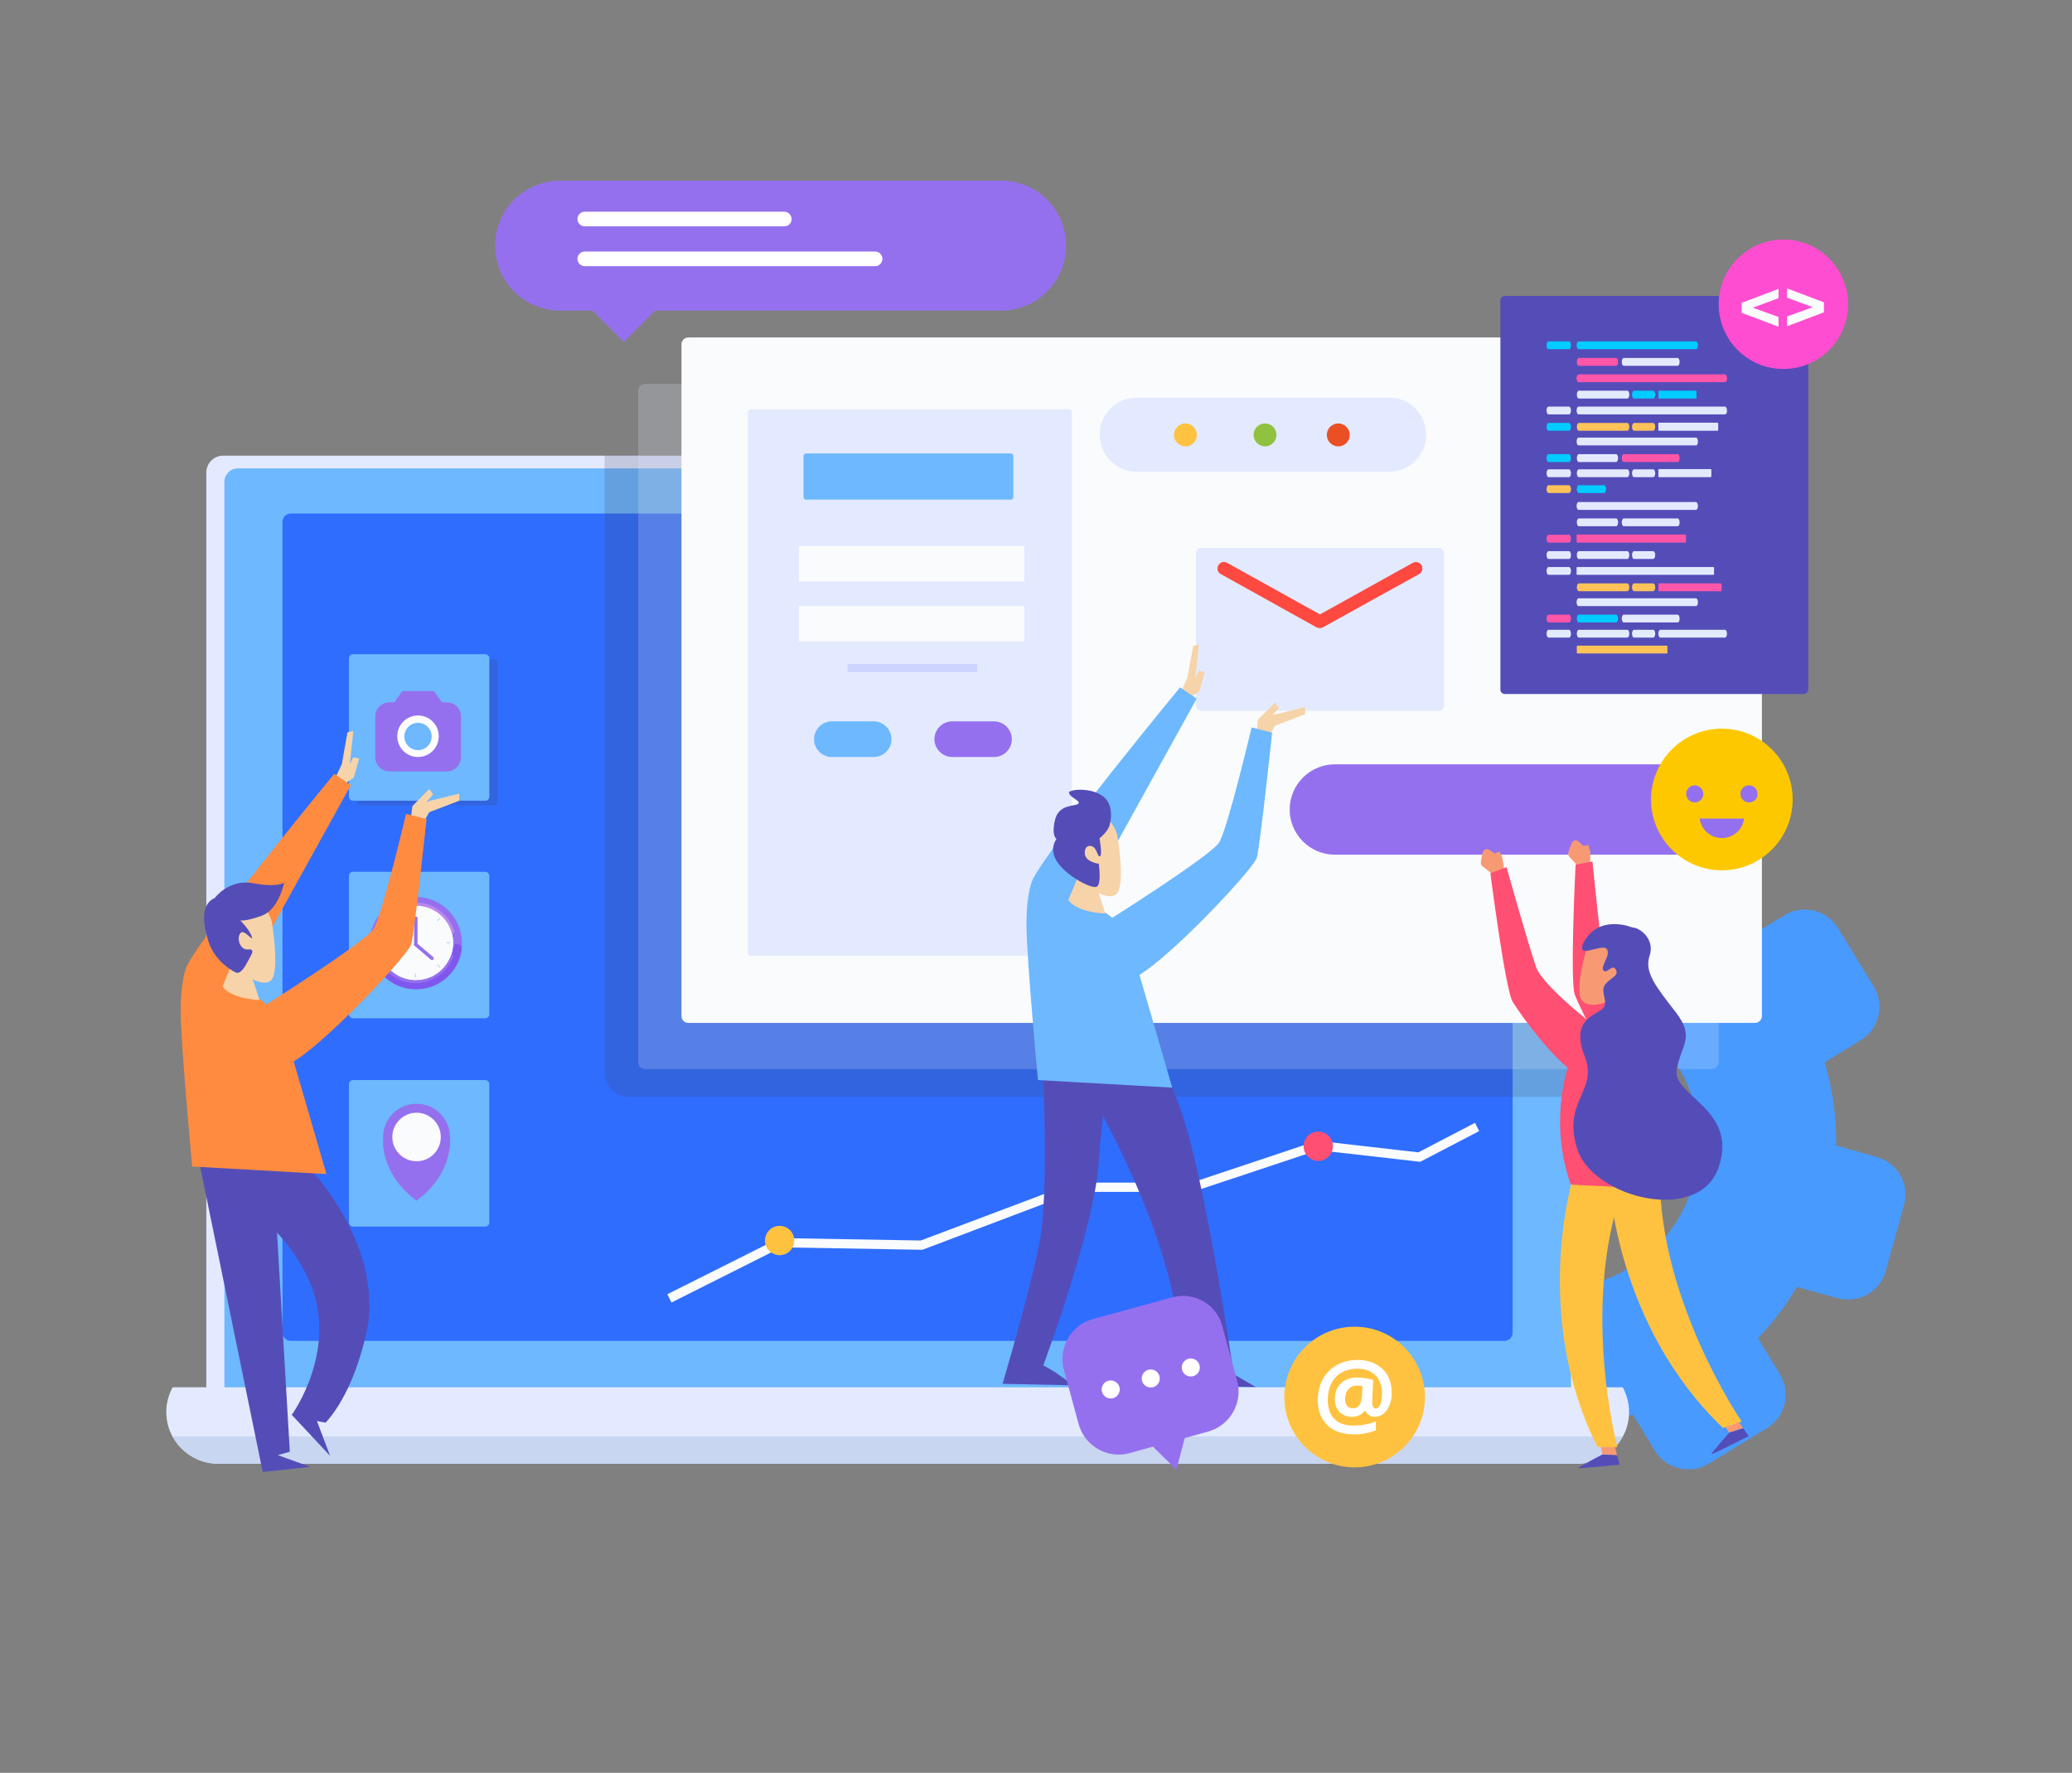 <svg xmlns="http://www.w3.org/2000/svg" viewBox="0 0 848.6 726" style="enable-background:new 0 0 848.6 726" xml:space="preserve"><rect x="0" y="0" width="848.6" height="726" fill="#808080" stroke="none"/><style>.st2{fill:#5d4298}.st4{fill:#9b6d5c}.st6{fill:#96685a}.st16,.st9{fill:#fff}.st16{opacity:.2}.st17{fill:#373737}.st18{fill:#c7c9c9}.st21{fill:#6db5b5}.st23{fill:#ec008c}.st24{fill:#5d4495}.st25{fill:#f9ac7f}.st26{fill:#fbc39d}.st27{fill:#fccfb2}.st29{fill:#e0e1e2}.st30{fill:#9e9ccc}.st31{fill:#32f98c}.st32{fill:#8486c1}.st34{fill:#9b4b10}.st41{fill:#e3eaff}.st42{fill:#6db8ff}.st45{opacity:.2;fill:#424261}.st47{fill:#f9fbfc}.st48{fill:#9570ee}.st51{fill:#ced6ff}.st52{fill:#f7d3a9}.st53{fill:#544db8}.st54{fill:#ff8b40}.st56{fill:#ffc240}.st60{fill:#0cf}.st61{fill:#ff56a9}.st62{fill:#ffc359}.st64{fill:#f79a74}.st65{fill:#ff4f72}</style><g id="OBJECTS"><path class="st2" d="m-2636.8 698.9 77.7-31.1c-6.9-84.7-90.5-184.5-224.1-184.5s-217.8 99.8-224.6 184.5l77 31.1v394.6h294V698.9z"/><path d="M-2930.8 1016.9v20.6c45 11.9 87-28.6 87-28.6l207 3v-31.5l-294 7.9v28.6z" style="opacity:7.000000e-002;fill:#2b2b2b"/><path class="st4" d="M-2729.1 489.2c-7.5-1.8-11.9-2.4-21.2-3.7l-4.9-50.8-53.9-2-2.1 52.1c-11.1 1.1-17 2.1-25.9 4.2-.2 2.7 0 5 .1 7.8 1.3 33.1 26.5 58.8 56.2 57.3 29.7-1.5 52.8-29.5 51.5-62.7.1-.4.2-1.7.2-2.2z"/><path d="m-2754.2 444.1 2.3 23.8c-9.5 1.5-20.6 2.9-31.5 2.7-9.5 0-18.7-1.1-27-2.3l1-25.5 55.2 1.3z" style="opacity:.1;fill:#1e1e1e"/><path class="st6" d="M-2589.9 297.3c-.1 23.3-19 42-42.2 41.9-23.2-.1-41.9-19-41.8-42.3.1-23.3 19-42 42.2-41.9 23.1.1 41.9 19 41.8 42.3zM-2900.6 303.8c-.1 23.3-19 42-42.2 41.9-23.2-.1-41.9-19-41.8-42.3.1-23.3 19-42 42.2-41.9 23.2.2 41.9 19.1 41.8 42.3z"/><path class="st4" d="M-2626.3 294.9c.1 90.7-71.7 164.2-159.3 164.3-87.6.1-159.4-73.4-159.5-164.1l1.9-44.7c-.1-90.7 69.8-164.2 157.3-164.3 87.6-.1 157.5 73.4 157.6 164.1l2 44.7z"/><path d="M-2785.6 459.2c-87.6.1-159.4-73.4-159.5-164.1v-7.5c0-1.1.1-2.2 0-3.2l17.4 1.1s3.8 82.3 61.3 81c20.3-.5 46.9-27.3 82.1-27.8 36.8-.5 60.3 26.3 81.6 26.3 57.4-.1 58.8-83.4 58.8-83.4l17.3-1.3c0 1.3.1 2.7.3 4.2V295c0 90.6-71.7 164.2-159.3 164.2z" style="fill:#77564d"/><path d="M-2944.1 220.3c3.2-50.1 43.9-136.6 155.5-141.7 111.1 3.8 157.1 87.5 160.8 137.6 1.2 16.1 1.3 64 1.3 64l-17.3 1.3s6.6-147.5-82.2-122c-19.7 5.7-43.6 11.4-61.6 11.7-19.4 0-39.1-3.2-58.8-8.6-89-24.6-81.1 122.8-81.1 122.8l-17.4-1.1c-.2.1-.3-47.8.8-64z" style="fill:#4f3934"/><path class="st9" d="m-2710.6 374-135.8-2.5s23 48.4 67 48.4c43.4 0 66.8-36.2 68.8-45.9z"/><path d="M-2726 320.5c2.8 10 12.6 16 22.1 13.4 9.4-2.6 14.8-12.8 12.1-22.8-2.8-10-12.6-16-22.1-13.4-9.5 2.7-14.9 12.9-12.1 22.8zM-2872.1 320.5c2.8 10 12.6 16 22.1 13.4 9.4-2.6 14.8-12.8 12.1-22.8-2.8-10-12.6-16-22.1-13.4-9.4 2.7-14.9 12.9-12.1 22.8z"/><path d="M-3106.7 996.2h642c11.6 0 21.8-6.3 27.2-15.7H-3134c5.5 9.3 15.6 15.7 27.3 15.7z" style="fill:#bfbebe"/><path d="M-3138.2 964.7c0 5.7 1.6 11.1 4.2 15.7h696.5c2.7-4.6 4.2-10 4.2-15.7h-704.9z" style="opacity:.2;fill:#d6b4b4"/><path d="M-2736.7 964.7c-2.4 3.5-6.5 5.9-11.1 5.9h-75.9c-4.6 0-8.7-2.3-11.1-5.9h-303.4c0 5.7 1.6 11.1 4.2 15.7h696.5c2.7-4.6 4.2-10 4.2-15.7h-303.4z" style="fill:#cecccc"/><path d="M-2823.7 970.6h75.9c4.6 0 8.7-2.3 11.1-5.9h-98.1c2.4 3.5 6.5 5.9 11.1 5.9z" style="fill:#a0a0a0"/><path d="M-2490 951.7c0 7.2-5.8 13-13 13h-565.5c-7.2 0-13-5.8-13-13V583.8c0-7.2 5.8-13 13-13h565.5c7.2 0 13 5.8 13 13v367.9z" style="fill:#141313"/><path style="opacity:.3;fill:#fff" d="m-2915 570.8 213.1 393.9h109.4l-281.8-393.9z"/><path class="st16" d="M-2490 951.7V831.9l-139.2-261h-209l279.7 393.9h55.5c7.2-.1 13-5.9 13-13.1z"/><circle cx="-2785.7" cy="584.9" r="4.2"/><circle class="st16" cx="-2785.7" cy="584.9" r="1"/><path class="st17" d="M-3047.9 601.3h523.3v333.3h-523.3z"/><path class="st18" d="M-3047.9 601h523.3v24.8h-523.3z"/><circle class="st2" cx="-3033.6" cy="613.5" r="6.1"/><circle cx="-3013.9" cy="613.5" r="6.1" style="fill:#78c2c5"/><circle cx="-2994.2" cy="613.5" r="6.1" style="fill:#fced7e"/><path class="st9" d="M-2937.5 651.7c0 4.1-3.3 7.4-7.4 7.4h-41.1c-4.1 0-7.4-3.3-7.4-7.4 0-4.1 3.3-7.4 7.4-7.4h41.1c4.1 0 7.4 3.4 7.4 7.4z"/><path class="st21" d="M-2914.7 671.8c0 4.1-3.3 7.4-7.4 7.4h-41.1c-4.1 0-7.4-3.3-7.4-7.4 0-4.1 3.3-7.4 7.4-7.4h41.1c4 0 7.4 3.3 7.4 7.4z"/><path class="st9" d="M-2776.9 691.9c0 4.1-3.3 7.4-7.4 7.4h-146.2c-4.1 0-7.4-3.3-7.4-7.4 0-4.1 3.3-7.4 7.4-7.4h146.2c4.1 0 7.4 3.3 7.4 7.4z"/><path class="st2" d="M-2700.5 711.9c0 4.1-3.3 7.4-7.4 7.4h-222.6c-4.1 0-7.4-3.3-7.4-7.4 0-4.1 3.3-7.4 7.4-7.4h222.6c4.1 0 7.4 3.3 7.4 7.4z"/><path class="st18" d="M-2643.2 732c0 4.1-3.3 7.4-7.4 7.4h-279.9c-4.1 0-7.4-3.3-7.4-7.4 0-4.1 3.3-7.4 7.4-7.4h279.9c4.1 0 7.4 3.3 7.4 7.4z"/><path class="st21" d="M-2867 752.1c0 4.1-3.3 7.4-7.4 7.4h-88.8c-4.1 0-7.4-3.3-7.4-7.4 0-4.1 3.3-7.4 7.4-7.4h88.8c4.1-.1 7.4 3.3 7.4 7.4z"/><path class="st18" d="M-2882 772.1c0 4.1-3.3 7.4-7.4 7.4h-41.1c-4.1 0-7.4-3.3-7.4-7.4 0-4.1 3.3-7.4 7.4-7.4h41.1c4.1 0 7.4 3.3 7.4 7.4z"/><path class="st9" d="M-2822.1 772.1c0 4.1-3.3 7.4-7.4 7.4h-41.1c-4.1 0-7.4-3.3-7.4-7.4 0-4.1 3.3-7.4 7.4-7.4h41.1c4.1 0 7.4 3.3 7.4 7.4z"/><path class="st2" d="M-2843.8 792.2c0 4.1-3.3 7.4-7.4 7.4h-79.3c-4.1 0-7.4-3.3-7.4-7.4 0-4.1 3.3-7.4 7.4-7.4h79.3c4.1 0 7.4 3.3 7.4 7.4z"/><path class="st9" d="M-2805.6 812.2c0 4.1-3.3 7.4-7.4 7.4h-117.5c-4.1 0-7.4-3.3-7.4-7.4 0-4.1 3.3-7.4 7.4-7.4h117.5c4.1 0 7.4 3.3 7.4 7.4z"/><path class="st18" d="M-2882 832.3c0 4.1-3.3 7.4-7.4 7.4h-41.1c-4.1 0-7.4-3.3-7.4-7.4 0-4.1 3.3-7.4 7.4-7.4h41.1c4.1 0 7.4 3.3 7.4 7.4z"/><path class="st21" d="M-2882 852.4c0 4.1-3.3 7.4-7.4 7.4h-41.1c-4.1 0-7.4-3.3-7.4-7.4 0-4.1 3.3-7.4 7.4-7.4h41.1c4.1 0 7.4 3.3 7.4 7.4z"/><path class="st2" d="M-2693.1 852.4c0 4.1-3.3 7.4-7.4 7.4h-170c-4.1 0-7.4-3.3-7.4-7.4 0-4.1 3.3-7.4 7.4-7.4h170c4.1 0 7.4 3.3 7.4 7.4z"/><path class="st9" d="M-2623.8 852.4c0 4.1-3.3 7.4-7.4 7.4h-50.6c-4.1 0-7.4-3.3-7.4-7.4 0-4.1 3.3-7.4 7.4-7.4h50.6c4.1 0 7.4 3.3 7.4 7.4z"/><path class="st18" d="M-2914.7 872.4c0 4.1-3.3 7.4-7.4 7.4h-41.1c-4.1 0-7.4-3.3-7.4-7.4 0-4.1 3.3-7.4 7.4-7.4h41.1c4 0 7.4 3.3 7.4 7.4z"/><path class="st2" d="M-2882 892.5c0 4.1-3.3 7.4-7.4 7.4h-41.1c-4.1 0-7.4-3.3-7.4-7.4 0-4.1 3.3-7.4 7.4-7.4h41.1c4.1 0 7.4 3.3 7.4 7.4z"/><path class="st18" d="M-2776.9 912.5c0 4.1-3.3 7.4-7.4 7.4h-146.2c-4.1 0-7.4-3.3-7.4-7.4 0-4.1 3.3-7.4 7.4-7.4h146.2c4.1 0 7.4 3.4 7.4 7.4z"/><path class="st4" d="m-2445 821.9-45 40.1v-44.1z"/><path style="opacity:.1;fill:#2b2b2b" d="m-2490 824.8 30.5 10.1 12.4-11.9-33.1-6.5z"/><path class="st4" d="M-2508.2 745.9c-13 1.5-57.8 4.9-57.8 4.9-7.4.9-13.2 7.7-12.3 15 .9 7.1 7.2 12.3 14.3 11.8.2 0 38-2.7 38.2-2.7-7.4.9-12.6 7.6-11.7 14.9.9 7.3 7.6 12.6 14.9 11.7-7.4.9-12.4 7.5-11.6 14.9.9 7.4 7.7 12.6 15.1 11.7l6.7-.8c1-.1 11.4-1.2 24.8-2.7 14.4-.6 26.3-1 33.7-.3h-.1c29 1.5 28.8-71.3 2.1-78.2-15.6-4.3-36.8-3.2-56.3-.2zM-2980.5 953.5c1.1-13.7 1.7-21.3 1.7-21.3.7-7.7 7.6-14.1 15.4-13.4 7.7.7 13.5 7.6 12.8 15.3.7-7.7 7.5-13.4 15.3-12.8 7.7.7 13.5 7.5 12.8 15.3.7-7.7 7.5-13.3 15.2-12.6 7.7.7 13.4 7.7 12.7 15.4l-.6 7c-.1 1.1-.9 12-2 26.1-.2 15.2.8 20.3.8 20.3 2.5 30.4-73.8 32.5-82 4.7-5.1-16.1-4.5-23.4-2.1-44z"/><path id="Hair" class="st23" d="M-641.8 194.3c-3.3-18.6-16.5-37.3-46.7-39.5v-.1H-695.8v.1c-33.9 2.3-45.9 18.3-48.6 39.3-3 23.6-3.2 114.6-3 124.7 3.1 15.8 10.3 17.7 20.1 27.5 9.7 9.7 22 15.5 35.4 15.5 13 0 22.1-18.7 31.7-28 9.2-8.9 19.2-7.9 22.8-22.2.2-12.8.1-91.9-4.4-117.3z"/><path class="st24" d="m-622.9 341-130.5-2.2v-13.9c0-22.7 27.9-43.8 55.2-43.8h20.6c24.3 0 54.6 21.3 54.6 41.4V341z"/><path class="st25" d="M-702.4 271.9s1 7.4 12.5 7.4 12.5-7.4 12.5-7.4h-25z"/><path class="st26" d="M-682.7 255.5h-14.4c-2.9 0-5.3 2.4-5.3 5.3v22.6c0 6.9 5.6 12.5 12.5 12.5s12.5-5.6 12.5-12.5v-22.6c0-2.9-2.4-5.3-5.3-5.3z"/><g id="Girl_2_"><g id="Head_3_"><path class="st27" d="M-645.7 223.6c.4 25.1-19.6 45.8-44.8 46.3-25.1.4-45.8-19.6-46.3-44.8l-.3-17c-.4-25.1 19.6-45.8 44.8-46.3 25.1-.4 45.8 19.6 46.3 44.8l.3 17z"/><circle transform="matrix(1 -.016 .016 1 -3.79 -12.114)" class="st27" cx="-738.2" cy="224.3" r="12.2"/></g><path d="M-782.8 187.6c0 3.5 2.3 6.4 5.2 6.4l43.1.1c2.9 0 5.2-2.8 5.2-6.4 0-3.5-2.3-6.4-5.2-6.4l-43.1-.1c-2.9 0-5.2 2.8-5.2 6.4z" style="fill:#463272"/><path class="st2" d="M-642 194.2c.1-25.1-20.3-45.4-45.4-45.5h-12c-25.1-.1-45.1 20.2-45.2 45.3l102.6.2z"/><path class="st27" d="m-695.9 187 26.9-.1c.1-6.8-5.1-12.2-11.6-12.2h-3.2c-6.6 0-12 5.5-12.1 12.3z"/><path class="st23" d="M-719 193.8s-9.2 35.8-12.2 74.8l-7.1-1.1s-3.3-48.8 1.3-73.7h18z"/></g><ellipse transform="scale(-1) rotate(-15.408 -1690.34 -4930.748)" cx="-667" cy="228.7" rx="5.2" ry="5.4"/><ellipse transform="scale(-1) rotate(-15.409 -1690.347 -5244.598)" cx="-709.5" cy="228.7" rx="5.2" ry="5.4"/><path class="st9" d="m-703.4 244.7 30.9-1.2s-4.4 9.7-12.1 11.1c-10.4 1.8-18.3-7.5-18.8-9.9z"/><path class="st29" d="M-611.6 411.6H-768c-5 0-9.1-4.1-9.1-9.1v-89.8c0-5 4.1-9.1 9.1-9.1h156.5c5 0 9.1 4.1 9.1 9.1v89.8c-.1 5.1-4.2 9.1-9.2 9.1z"/><path class="st9" d="M-691.9 369.8c-6.7 0-12.2-5.5-12.2-12.2s5.5-12.2 12.2-12.2c6.7 0 12.2 5.5 12.2 12.2s-5.5 12.2-12.2 12.2z"/><path class="st24" d="m-410.9 341-130.5-2.2v-13.9c0-22.7 27.9-43.8 55.2-43.8h20.6c24.3 0 54.6 21.3 54.6 41.4V341z"/><path class="st26" d="M-470.7 255.5h-14.4c-2.9 0-5.3 2.4-5.3 5.3v22.6c0 6.9 5.6 12.5 12.5 12.5s12.5-5.6 12.5-12.5v-22.6c0-2.9-2.4-5.3-5.3-5.3z"/><path class="st25" d="M-490.4 271.9s1 7.4 12.5 7.4 12.5-7.4 12.5-7.4h-25z"/><path class="st29" d="M-399.6 411.6H-556c-5 0-9.1-4.1-9.1-9.1v-89.8c0-5 4.1-9.1 9.1-9.1h156.5c5 0 9.1 4.1 9.1 9.1v89.8c-.1 5.1-4.2 9.1-9.2 9.1z"/><path class="st9" d="M-479.9 369.8c-6.7 0-12.2-5.5-12.2-12.2s5.5-12.2 12.2-12.2c6.7 0 12.2 5.5 12.2 12.2s-5.5 12.2-12.2 12.2z"/><path class="st30" d="M-430.8 213.9c0 24.8-22.1 44.8-49.4 44.8-27.3 0-49.4-20.1-49.4-44.8 0-24.5 21.4-46.3 48.6-44.8h1.6c26.9-1.4 48.6 20.3 48.6 44.8z"/><path class="st31" d="M-520.6 245.5s-9.1 12.7.9 32.1c-1.1-10.7-4.1-19.4 4.3-32.1 8.3-12.7-3.7-4.3-5.2 0z"/><g id="Girl_1_"><g id="Head_1_"><path class="st26" d="M-438.5 233.9c.4 22.3-17.4 40.7-39.8 41.1-22.3.4-40.7-17.4-41.1-39.8l-.2-15.1c-.4-22.3 17.4-40.7 39.8-41.1 22.3-.4 40.7 17.4 41.1 39.8l.2 15.1z"/><circle transform="matrix(1 -.016 .016 1 -3.927 -8.53)" class="st26" cx="-520.7" cy="234.6" r="10.9"/></g></g><path class="st9" d="m-458.4 249.6-35.1-.7s6 12.5 17.3 12.5c11.2.1 17.3-9.2 17.8-11.8z"/><ellipse transform="scale(-1) rotate(-15.408 -1734.356 -3385.33)" cx="-458" cy="234.6" rx="4.6" ry="4.8"/><ellipse transform="scale(-1) rotate(-15.409 -1734.385 -3664.241)" cx="-495.7" cy="234.6" rx="4.6" ry="4.8"/><path class="st30" d="M-510.7 162.2c5.8 6 5.6 15.6-.4 21.4l-13.2 12.8c-6 5.8-15.6 5.6-21.4-.4-5.8-6-5.6-15.6.4-21.4l13.2-12.8c6-5.8 15.6-5.7 21.4.4zM-448.9 162c5.9-6 15.5-6 21.4-.1 3.3 3.2 9.8 9.7 13.1 12.9 6 5.9 6 15.5.1 21.4-5.9 6-15.5 6-21.4.1l-13.1-12.9c-6-5.9-6-15.5-.1-21.4z"/><path class="st31" d="M-442.8 221.2s8.6 32.8 0 59.9c6.9-7.3 13.2-39.7 0-59.9z"/><path class="st30" d="m-477.6 191.7-43.1 45.5s-.5-5.4-.7-12.7c-.3-13.8.4-34.3 7.8-38.4 11.2-6.3 35.6-13.2 35.6-13.2s29.3 7 35.2 21.2c6 14.2 6 39.7 6 39.7s-26.1-33.2-40.8-42.1z"/><path class="st23" d="M-430 160s-19.3 9.1-16.8 25.8l9.1 9c0-.1-3.2-27.8 7.7-34.8z"/><path class="st32" d="m-422.2 167.1 8.9 8.9s.3 17.4-18.1 23c5.7-4.9 13.4-17.3 9.2-31.9zM-509 181.1s.4-16.3-22.6-19.8l-7.6 7.3s25.1-1.2 30.2 12.5z"/><path class="st31" d="m-514.9 187-11.6 11.1s-21.2-5.6-20.1-22.2c4.5 6.5 16.9 13.7 31.7 11.1z"/><path class="st32" d="M-478.1 175s16.2-1.6 26.9 5.4c-6.9-.1-25.7 4.5-25.7 4.5s-.3-6.2-1.2-9.9z"/><path class="st31" d="M-474.3 189.4s32.9 7.7 42.8 31.9c-1.1 6-2.5 8.5-2.5 8.5s-17.9-32.5-40.3-40.4z"/><path class="st23" d="M-480.2 184.9s-39.5 9.7-41.2 38.1l41.2-38.1z"/><path class="st32" d="M-481.1 170.5s1.9 3.6 1.9 9.4l-31.9 3.7s10.4-10.6 30-13.1z"/><path class="st30" d="M-480.2 169.1s4.8-8.4 18.5-3.9c-5.8.1-10.5 2.4-11.5 4.6-1.1 2.1-5.7.9-7-.7z"/><path class="st30" d="M-480.2 169.1s-6.4-6-14.9-2.9c4.9.4 9.2 3.7 9.3 4.3-.8-.7 5.6-1.4 5.6-1.4z"/><path class="st24" d="m-198.9 341-130.5-2.2v-13.9c0-22.7 27.9-43.8 55.2-43.8h20.6c24.3 0 54.6 21.3 54.6 41.4V341z"/><path class="st26" d="M-258.7 255.5h-14.4c-2.9 0-5.3 2.4-5.3 5.3v22.6c0 6.9 5.6 12.5 12.5 12.5s12.5-5.6 12.5-12.5v-22.6c0-2.9-2.4-5.3-5.3-5.3z"/><path class="st25" d="M-278.4 271.9s1 7.4 12.5 7.4 12.5-7.4 12.5-7.4h-25z"/><path class="st29" d="M-187.6 411.6H-344c-5 0-9.1-4.1-9.1-9.1v-89.8c0-5 4.1-9.1 9.1-9.1h156.5c5 0 9.1 4.1 9.1 9.1v89.8c-.1 5.1-4.2 9.1-9.2 9.1z"/><path class="st9" d="M-267.9 369.8c-6.7 0-12.2-5.5-12.2-12.2s5.5-12.2 12.2-12.2c6.7 0 12.2 5.5 12.2 12.2s-5.5 12.2-12.2 12.2z"/><g id="Nerd_1_"><g id="Head_8_"><g id="teen_1_"><ellipse transform="scale(-1) rotate(-2.44 -10676.428 -14667.253)" cx="-312.4" cy="227.4" rx="12.5" ry="12.6" style="fill:#efc3ab"/><path class="st27" d="M-313.1 230.7c1.1 25.8 22.9 45.8 48.7 44.7 25.8-1.1 45.8-22.9 44.7-48.7l-.7-17.4c-.4-10.4.1-25.1-6-32.6-9-11.1-27.3-12.8-42.7-12.1-25.8 1.1-45.8 22.9-44.7 48.7l.7 17.4z"/><ellipse transform="scale(-1) rotate(-2.439 -10584.697 -10297.519)" class="st27" cx="-219.2" cy="225.3" rx="12.5" ry="12.6"/><path class="st17" d="M-223.6 219.9s1.4-.9 2.5-2c0 0 6-14.4 3.2-24.5-1-4.5-4-10.2-7.8-15.8l-11.7 10.5c4.8 6.8 11.4 15.4 13.8 31.8zM-300.7 184.2l-9.2-3.5s-8.9 12.6-4.6 34.4l1.1.4s.5-21.8 12.7-31.3z"/><path class="st17" d="m-226 177.2-11.8 10.5s-46 4.6-67.1-3.9c-10.2-4.1-12.9-6.4-15.5-29.5 14.1 21.2 94.7-34 94.4 22.9z"/></g><circle transform="rotate(8.848 -275.835 239.403)" class="st34" cx="-275.9" cy="239.4" r="1.1"/><path class="st34" d="M-269.3 236.4c-.1.4-.5.7-.9.6-.4-.1-.7-.5-.7-.9.1-.4.5-.7.9-.6.4.1.7.5.7.9z"/><circle transform="rotate(8.885 -266.215 240.943)" class="st34" cx="-266.3" cy="240.9" r="1.1"/><ellipse transform="rotate(8.848 -263.475 236.15)" class="st34" cx="-263.4" cy="236.1" rx="1" ry=".9"/><circle transform="rotate(8.871 -258.857 239.902)" class="st34" cx="-258.9" cy="239.9" r="1.1"/><circle transform="rotate(8.848 -253.444 242.66)" class="st34" cx="-253.4" cy="242.7" r=".9"/><ellipse transform="rotate(8.871 -281.677 242.54)" class="st34" cx="-281.8" cy="242.6" rx="1" ry=".9"/><ellipse transform="rotate(8.859 -281.029 237.493)" class="st34" cx="-280.9" cy="237.4" rx="1" ry=".9"/><ellipse transform="rotate(8.899 -287.869 241.668)" class="st34" cx="-287.8" cy="241.6" rx="1" ry=".9"/></g><path d="M-316.8 223.5v.4c.1.4 2.3 11.5 3.5 14.6 1 2.5 3.9 7.2 7.8 7.2l20.7-.1c7.2 0 9.5-17.7 9.9-21.4.6-1.4 1.9-2.3 3.4-2.3 1.6 0 3 1 3.7 2.5.8 4.1 4.6 21.1 11.7 21.1l20.7-.1c3.9 0 6.4-4.7 7.2-7.2 1-3.1 2.2-14.2 2.2-14.6v-.4c-.2-4.3-3.4-7.9-7.3-7.9h-28l-20.8.2-28 .1c-3.9 0-6.9 3.6-6.7 7.9zm52.4-.8c.8-1.1 2.1-1.8 3.4-1.8h27c2.3 0 3.1 2 3.3 4.5-.2 1.3-.8 9.3-1.6 11.9-.7 2.2-1.4 5.2-4.3 5h-19.7c-4.1 0-7.6-11.4-8.7-17-.2-1.2.2-2.1.6-2.6zm-48.1 2.9c0-2.5 1.1-4.6 3.4-4.6h27c1.3 0 2.7.7 3.6 1.8.4.6 1 1.5.8 2.6-.6 5.7-3 17-7.1 17h-19.7c-3.2-.1-4.2-3.4-5-5.6-1.1-2.7-2.8-9.9-3-11.2z"/></g><path class="st9" d="m-255.8 250.5-31.5-1.3s4.5 9.9 12.4 11.3c10.5 2 18.5-7.5 19.1-10z"/><path d="M-241 234.2c0 1.4-1.1 2.5-2.5 2.5H-255c-1.4 0-2.5-1.1-2.5-2.5s1.1-2.5 2.5-2.5h11.5c1.4-.1 2.5 1.1 2.5 2.5zM-286 234.2c0 1.4-1.1 2.5-2.5 2.5H-300c-1.4 0-2.5-1.1-2.5-2.5s1.1-2.5 2.5-2.5h11.5c1.4-.1 2.5 1.1 2.5 2.5z"/><path id="XMLID_1703_" d="M-883.4 300.1s23.1 2.6 34.5 18.3c11.4 15.7 7.1 38.4 7.1 38.4s-23.1-2.6-34.5-18.3c-11.6-15.7-7.1-38.4-7.1-38.4z" style="fill:#59e293"/><path id="XMLID_1702_" d="M-800 319.5s.6 17.7-9.9 28c-10.5 10.4-28.2 9.5-28.2 9.5s-.6-17.7 9.9-28 28.2-9.5 28.2-9.5z" style="fill:#1ad86c"/><path id="XMLID_1701_" class="st31" d="M-833.6 288.3s15.2 17.4 13.1 36.8c-2.1 19.2-20.7 33-20.7 33s-15.2-17.4-13.1-36.8c2.2-19.4 20.7-33 20.7-33z"/><path id="XMLID_1700_" style="fill:#d7d5d5" d="M-866 353h66.3l-13.2 58.3h-40z"/><path id="XMLID_1699_" style="fill:#f9f9f9" d="M-880.9 353h58.9l-5.9 58.3h-40z"/><path style="fill:none;stroke:#e2e0e1;stroke-width:2;stroke-miterlimit:10" d="M-897 412h763"/><path d="M667.3 519.2c28.3-17.3 37.2-54.3 19.9-82.6-3.9-6.3-8.7-11.6-14.2-15.9 7.2-10.1 15.4-19.9 24.7-29.3 4.3-4.3 8.7-8.4 13.1-12.3 1.8 1.5 3.5 3 5.2 4.7l14.8-9c7.5-4.6 17.4-2.2 22 5.3l14.6 23.9c4.6 7.5 2.2 17.4-5.3 22l-14.8 9c3.3 11.2 4.9 22.7 4.7 34.1l16.7 4.7c8.5 2.4 13.5 11.2 11.1 19.7l-7.5 27c-2.4 8.5-11.2 13.5-19.7 11.1l-16.7-4.6c-4.4 7.5-9.7 14.5-15.9 21l9 14.8c4.6 7.5 2.2 17.4-5.3 22l-23.9 14.6c-7.5 4.6-17.4 2.2-22-5.3l-9-14.8c-8.6 2.6-17.4 4-26.2 4.5-5-18-7.3-36.9-6.6-55.9 10.7.1 21.5-2.7 31.3-8.7z" style="fill:#489aff"/><path class="st41" d="M643.9 588.9H91.4c-3.8 0-6.9-3.1-6.9-6.9V193.5c0-3.8 3.1-6.9 6.9-6.9h552.5c3.8 0 6.9 3.1 6.9 6.9V582c0 3.8-3.1 6.9-6.9 6.9z"/><path class="st42" d="M637.9 583.7H97.4c-3 0-5.5-2.5-5.5-5.5V197.3c0-3 2.5-5.5 5.5-5.5h540.5c3 0 5.5 2.5 5.5 5.5v380.8c0 3.1-2.5 5.6-5.5 5.6z"/><path d="M616.1 549.1h-497c-1.9 0-3.4-1.5-3.4-3.4v-332c0-1.9 1.5-3.4 3.4-3.4h497c1.9 0 3.4 1.5 3.4 3.4v332c0 1.9-1.5 3.4-3.4 3.4z" style="fill:#2f6dff"/><path class="st41" d="M70.7 568.1c-1.6 3-2.6 6.4-2.6 10.1 0 11.7 9.5 21.2 21.2 21.2H646c11.7 0 21.2-9.5 21.2-21.2 0-3.7-1-7.1-2.6-10.1H70.7z"/><path d="M70.7 588.2c3.6 6.6 10.5 11.2 18.6 11.2H646c8.1 0 15-4.6 18.6-11.2H70.7z" style="fill:#c8d6f2"/><path class="st45" d="M625.5 186.5H247.6v252.6c0 5.6 4.5 10.1 10.1 10.1h393.2V211.9c-.1-14-11.4-25.4-25.4-25.4z"/><path d="M701.1 437.8H264.2c-1.5 0-2.8-1.2-2.8-2.8V160c0-1.5 1.2-2.8 2.8-2.8h436.9c1.5 0 2.8 1.2 2.8 2.8v275.1c0 1.5-1.3 2.7-2.8 2.7z" style="opacity:.21;fill:#e3eaff"/><path class="st47" d="M718.8 418.9H281.9c-1.5 0-2.8-1.2-2.8-2.8V141c0-1.5 1.2-2.8 2.8-2.8h436.9c1.5 0 2.8 1.2 2.8 2.8v275.1c0 1.5-1.3 2.8-2.8 2.8z"/><path class="st45" d="M202.1 329.8H148c-1 0-1.7-.8-1.7-1.7v-56.6c0-1 .8-1.7 1.7-1.7h54.1c1 0 1.7.8 1.7 1.7V328c0 1-.8 1.8-1.7 1.8z"/><path class="st42" d="M198.7 417h-54.1c-1 0-1.7-.8-1.7-1.7v-56.6c0-1 .8-1.7 1.7-1.7h54.1c1 0 1.7.8 1.7 1.7v56.6c.1.9-.7 1.7-1.7 1.7zM198.7 502.3h-54.1c-1 0-1.7-.8-1.7-1.7V444c0-1 .8-1.7 1.7-1.7h54.1c1 0 1.7.8 1.7 1.7v56.6c.1.9-.7 1.7-1.7 1.7z"/><path class="st48" d="M184.3 465.7c0-7.6-6.1-13.7-13.7-13.7s-13.7 6.1-13.7 13.7c0 0-1.9 14.5 13.7 26 15.6-11.6 13.7-26 13.7-26z"/><path class="st47" d="M171.4 475.5c-6.1.5-11.2-4.6-10.7-10.7.4-4.8 4.3-8.7 9.1-9.1 6.1-.5 11.2 4.6 10.7 10.7-.4 4.9-4.3 8.8-9.1 9.1z"/><circle class="st48" cx="170.3" cy="386.2" r="18.9"/><circle class="st47" cx="170.3" cy="386.2" r="15.3"/><path d="M170.3 370.9c6.9 0 12.7 4.6 14.6 10.9.1.3.3.4.6.4.4 0 .7-.4.6-.8-2-6.8-8.3-11.8-15.8-11.8s-13.8 5-15.8 11.8c-.1.4.2.8.6.8.3 0 .5-.2.6-.4 1.9-6.3 7.7-10.9 14.6-10.9z" style="fill:#bb87ee"/><path d="M187.3 386.6c-.9 0-1.7.7-1.8 1.6-1 7.5-7.4 13.2-15.1 13.2-7.7 0-14.1-5.7-15.1-13.2-.1-.9-.9-1.6-1.8-1.6-1.1 0-2 1-1.8 2.1 1.2 9.2 9.2 16.4 18.7 16.4 9.6 0 17.5-7.1 18.7-16.4.1-1.1-.7-2.1-1.8-2.1z" style="fill:#7f57ee"/><circle class="st47" cx="170.3" cy="386.2" r="15.3"/><path class="st48" d="M185.2 391.1c-.3 0-.5.2-.6.4-2.2 5.8-7.7 9.9-14.3 9.9-6.5 0-12.1-4.1-14.3-9.9-.1-.2-.3-.4-.6-.4-.4 0-.7.4-.6.8 2.3 6.3 8.4 10.7 15.4 10.7 7.1 0 13.1-4.5 15.4-10.7.3-.4 0-.8-.4-.8zM170.3 387.5c-.4 0-.7-.3-.7-.7V376c0-.4.3-.7.7-.7.4 0 .7.3.7.7v10.7c0 .5-.3.8-.7.8z"/><path class="st48" d="M169.8 386.4c.3-.3.7-.3 1-.1l6.6 5.6c.3.3.3.7.1 1-.3.3-.7.3-1 .1l-6.6-5.6c-.4-.3-.4-.7-.1-1z"/><path class="st51" d="M169.9 371.9h.5v1.5h-.5zM169.9 398.7h.5v1.5h-.5zM156.1 385.8h1.5v.5h-1.5zM182.8 385.8h1.5v.5h-1.5z"/><path transform="rotate(-44.976 160.737 376.593)" class="st51" d="M160.5 375.9h.5v1.5h-.5z"/><path transform="rotate(-45.001 179.632 395.488)" class="st51" d="M179.4 394.8h.5v1.5h-.5z"/><path transform="rotate(-134.999 160.728 395.486)" class="st51" d="M160.5 394.8h.5v1.5h-.5z"/><path transform="rotate(-135.024 179.646 376.59)" class="st51" d="M179.4 375.9h.5v1.5h-.5z"/><path class="st42" d="M198.7 327.9h-54.1c-1 0-1.7-.8-1.7-1.7v-56.6c0-1 .8-1.7 1.7-1.7h54.1c1 0 1.7.8 1.7 1.7v56.6c.1.9-.7 1.7-1.7 1.7z"/><path class="st52" d="m140.2 321.7 4.7-3.3 2.2-7.8-2.4-.5-1.4 2.8 1.4-13.5-2.4.5-2.3 13-2.9 6.2 2.6 1.6M168.2 335.8l.7-5.7 6.9-7 1.6 2.2-2.5 2.9 13.2-3.2v2.9l-12.3 4.7-2.5 4.4z"/><path class="st53" d="m81.7 476.4 25.9 126.4 19.5-2.1-13.3-4.8 4.9-1.4-6.9-118.1z"/><path class="st53" d="M122.9 474.3s32.8 30.7 27.9 67.8c-5.6 29.3-17.5 40.5-17.5 40.5l-3.5-.7 5.4 14.3-15.7-16.8s19.4-26.7 7.3-54.5-38.3-37.7-38.3-37.7 22.5-20.4 24.1-19.9c1.8.5 10.3 7 10.3 7z"/><path class="st54" d="M136.9 316.9s-54 65.5-60.3 78.6c0 0-2.6 4.7-2.6 18.3s4.7 63.9 4.7 63.9l55 3.1s-17.8-61.3-18.3-62.9c-.5-1.6-9.4-11-17.8-13.1l46.1-83.3-6.8-4.6z"/><path class="st52" d="M102.7 398.6s2.3 6.8 3.6 10.9c0 0-11.2-.2-15.2-5.5l4.2-10 7.4 4.6z"/><path class="st52" d="M111.3 377.4s3.3 19.3 0 23.7c-3.3 4.4-14.7-3.1-19.5-10.1-4.7-7-5.7-22.9 2.4-24.2 8.1-1.3 15.2 3.5 17.1 10.6z"/><path class="st54" d="M106.2 413.2s43.3-27.2 46.8-32.8c3.5-5.6 13.3-47.1 13.3-47.1l8.4 2.1s-4.9 46.4-6.3 51.3c-1.4 4.9-44 50.3-53.7 50.3-9.9-.1-13.4-12.7-8.5-23.8z"/><path class="st53" d="M88 367.7s5.7-7.9 15.8-6 12.6-.3 12.6-.3-2.2 11.1-9.2 13.6c-7 2.5-8.8 1.9-8.8 1.9s3.8 3.8 4.7 6.6c.9 2.8-3.2-3.5-4.7-1.3-1.6 2.2 0 7 3.2 6.6 3.2-.3 1.3 2.2 0 4.7s-3.2 5.7-5.1 4.7c-1.9-.9-8.5-4.7-11.1-12.6-2.5-7.8-3.1-15.4 2.6-17.9z"/><path class="st41" d="M437.8 391.4H307.6c-.7 0-1.3-.6-1.3-1.3V168.9c0-.7.6-1.3 1.3-1.3h130.1c.7 0 1.3.6 1.3 1.3V390c.1.8-.5 1.4-1.2 1.4z"/><path class="st42" d="M414 204.6h-83.9c-.6 0-1-.5-1-1v-16.9c0-.6.5-1 1-1H414c.6 0 1 .5 1 1v16.9c0 .5-.4 1-1 1zM357.8 310h-17.1c-4 0-7.3-3.3-7.3-7.3s3.3-7.3 7.3-7.3h17.1c4 0 7.3 3.3 7.3 7.3s-3.2 7.3-7.3 7.3z"/><path class="st48" d="M407.1 310H390c-4 0-7.3-3.3-7.3-7.3s3.3-7.3 7.3-7.3h17.1c4 0 7.3 3.3 7.3 7.3s-3.2 7.3-7.3 7.3z"/><path class="st47" d="M327.2 223.6h92.3v14.5h-92.3zM327.2 248.2h92.3v14.5h-92.3z"/><path style="fill:#cdd4ff" d="M347.1 271.9h53.1v3.3h-53.1z"/><path class="st48" d="M712.6 350H546.7c-10.2 0-18.5-8.3-18.5-18.5s8.3-18.5 18.5-18.5h165.9c10.2 0 18.5 8.3 18.5 18.5s-8.3 18.5-18.5 18.5z"/><path class="st41" d="M568.9 193.2H465.6c-8.4 0-15.2-6.8-15.2-15.2 0-8.4 6.8-15.2 15.2-15.2h103.3c8.4 0 15.2 6.8 15.2 15.2 0 8.4-6.8 15.2-15.2 15.2z"/><circle class="st56" cx="485.5" cy="178.1" r="4.7"/><circle cx="518.1" cy="178.1" r="4.7" style="fill:#90c240"/><circle cx="548.1" cy="178.1" r="4.7" style="fill:#eb4f24"/><circle class="st9" cx="171.1" cy="301.5" r="11.5"/><path class="st48" d="M183 287.6h-2l-2.9-4.1c-.2-.3-.6-.5-1-.5h-11.7c-.4 0-.8.2-1 .5l-2.9 4.1h-2c-3.2 0-5.8 2.6-5.8 5.8v16.7c0 3.2 2.6 5.8 5.8 5.8H183c3.2 0 5.8-2.6 5.8-5.8v-16.7c0-3.2-2.6-5.8-5.8-5.8zM171.2 310c-4.7 0-8.5-3.8-8.5-8.5s3.8-8.5 8.5-8.5 8.5 3.8 8.5 8.5-3.8 8.5-8.5 8.5z"/><circle class="st42" cx="171.2" cy="301.6" r="5.6"/><path class="st41" d="M589.4 291.1h-97.6c-1.1 0-2-.9-2-2v-62.7c0-1.1.9-2 2-2h97.6c1.1 0 2 .9 2 2v62.7c0 1.1-.9 2-2 2z"/><path d="M540.7 257.2h-.2c-.5 0-.9-.1-1.3-.3L500 235.1c-1.3-.7-1.8-2.3-1-3.6.7-1.3 2.3-1.8 3.6-1l38 21.1 38-21.1c1.3-.7 2.9-.3 3.6 1 .7 1.3.3 2.9-1 3.6L542 256.8c-.4.3-.9.4-1.3.4z" style="fill:#fd4940"/><path class="st53" d="M738.7 284.2H616.3c-1 0-1.8-.8-1.8-1.8V123c0-1 .8-1.8 1.8-1.8h122.5c1 0 1.8.8 1.8 1.8v159.4c-.1 1-.9 1.8-1.9 1.8z"/><path class="st60" d="M642.6 143h-8.4c-.4 0-.8-.7-.8-1.6 0-.9.4-1.6.8-1.6h8.4c.4 0 .8.7.8 1.6 0 .9-.3 1.6-.8 1.6zM694.6 143h-48.1c-.4 0-.8-.7-.8-1.6 0-.9.4-1.6.8-1.6h48.1c.4 0 .8.7.8 1.6 0 .9-.3 1.6-.8 1.6z"/><path class="st61" d="M661.9 149.8h-15.3c-.4 0-.8-.7-.8-1.6 0-.9.4-1.6.8-1.6h15.3c.4 0 .8.7.8 1.6 0 .8-.4 1.6-.8 1.6z"/><path class="st41" d="M687.1 149.8H665c-.4 0-.8-.7-.8-1.6 0-.9.4-1.6.8-1.6h22.1c.4 0 .8.7.8 1.6 0 .8-.3 1.6-.8 1.6zM694.6 182.4h-48.1c-.4 0-.8-.7-.8-1.6 0-.9.4-1.6.8-1.6h48.1c.4 0 .8.7.8 1.6 0 .9-.3 1.6-.8 1.6z"/><path class="st60" d="M642.6 189.2h-8.4c-.4 0-.8-.7-.8-1.6 0-.9.4-1.6.8-1.6h8.4c.4 0 .8.7.8 1.6 0 .8-.3 1.6-.8 1.6z"/><path class="st41" d="M661.9 189.2h-15.3c-.4 0-.8-.7-.8-1.6 0-.9.4-1.6.8-1.6h15.3c.4 0 .8.7.8 1.6 0 .8-.4 1.6-.8 1.6z"/><path class="st61" d="M687.1 189.2H665c-.4 0-.8-.7-.8-1.6 0-.9.4-1.6.8-1.6h22.1c.4 0 .8.7.8 1.6 0 .8-.3 1.6-.8 1.6zM706.5 156.5h-60c-.4 0-.8-.7-.8-1.6 0-.9.4-1.6.8-1.6h60c.4 0 .8.7.8 1.6.1.8-.3 1.6-.8 1.6z"/><path class="st60" d="M694.6 163.2h-15.2c-.1 0-.2-.1-.2-.2v-2.8c0-.1.1-.2.2-.2h15.2c.1 0 .2.1.2.2v2.8c0 .1-.1.2-.2.2z"/><path class="st41" d="M666.5 163.2h-19.9c-.4 0-.8-.7-.8-1.6 0-.9.4-1.6.8-1.6h19.9c.4 0 .8.7.8 1.6 0 .9-.4 1.6-.8 1.6z"/><path class="st60" d="M677.1 163.2h-7.9c-.4 0-.8-.7-.8-1.6 0-.9.4-1.6.8-1.6h7.9c.4 0 .8.7.8 1.6 0 .9-.4 1.6-.8 1.6z"/><path class="st41" d="M642.6 169.7h-8.4c-.4 0-.8-.7-.8-1.6 0-.9.4-1.6.8-1.6h8.4c.4 0 .8.7.8 1.6 0 .8-.3 1.6-.8 1.6zM706.5 169.7h-60c-.4 0-.8-.7-.8-1.6 0-.9.4-1.6.8-1.6h60c.4 0 .8.7.8 1.6.1.8-.3 1.6-.8 1.6zM642.6 195.4h-8.4c-.4 0-.8-.7-.8-1.6 0-.9.4-1.6.8-1.6h8.4c.4 0 .8.7.8 1.6 0 .9-.3 1.6-.8 1.6zM700.6 195.4h-21.1c-.2 0-.3-.1-.3-.3v-2.7c0-.2.1-.3.3-.3h21.1c.2 0 .3.1.3.3v2.7c-.1.2-.2.3-.3.3zM666.5 195.4h-19.9c-.4 0-.8-.7-.8-1.6 0-.9.4-1.6.8-1.6h19.9c.4 0 .8.7.8 1.6 0 .9-.4 1.6-.8 1.6zM677.1 195.4h-7.9c-.4 0-.8-.7-.8-1.6 0-.9.4-1.6.8-1.6h7.9c.4 0 .8.7.8 1.6 0 .9-.4 1.6-.8 1.6z"/><path class="st62" d="M642.6 201.9h-8.4c-.4 0-.8-.7-.8-1.6 0-.9.4-1.6.8-1.6h8.4c.4 0 .8.7.8 1.6 0 .8-.3 1.6-.8 1.6z"/><path class="st60" d="M657 201.9h-10.4c-.4 0-.8-.7-.8-1.6 0-.9.4-1.6.8-1.6H657c.4 0 .8.7.8 1.6 0 .8-.4 1.6-.8 1.6zM634.2 176.4c-.4 0-.8-.7-.8-1.6 0-.9.4-1.6.8-1.6h8.4c.4 0 .8.7.8 1.6 0 .9-.4 1.6-.8 1.6"/><path class="st41" d="M703.4 176.4h-23.9c-.2 0-.3-.1-.3-.3v-2.7c0-.2.1-.3.3-.3h23.9c.2 0 .3.1.3.3v2.7c0 .2-.2.3-.3.3z"/><path class="st62" d="M666.5 176.4h-19.9c-.4 0-.8-.7-.8-1.6 0-.9.4-1.6.8-1.6h19.9c.4 0 .8.7.8 1.6 0 .9-.4 1.6-.8 1.6zM677.1 176.4h-7.9c-.4 0-.8-.7-.8-1.6 0-.9.4-1.6.8-1.6h7.9c.4 0 .8.7.8 1.6 0 .9-.4 1.6-.8 1.6z"/><path class="st41" d="M694.6 208.8h-48.1c-.4 0-.8-.7-.8-1.6 0-.9.4-1.6.8-1.6h48.1c.4 0 .8.7.8 1.6 0 .8-.3 1.6-.8 1.6zM661.9 215.5h-15.3c-.4 0-.8-.7-.8-1.6 0-.9.4-1.6.8-1.6h15.3c.4 0 .8.7.8 1.6 0 .9-.4 1.6-.8 1.6zM687.1 215.5H665c-.4 0-.8-.7-.8-1.6 0-.9.4-1.6.8-1.6h22.1c.4 0 .8.7.8 1.6 0 .9-.3 1.6-.8 1.6zM694.6 248.2h-48.1c-.4 0-.8-.7-.8-1.6 0-.9.4-1.6.8-1.6h48.1c.4 0 .8.7.8 1.6 0 .9-.3 1.6-.8 1.6z"/><path class="st61" d="M642.6 254.9h-8.4c-.4 0-.8-.7-.8-1.6 0-.9.4-1.6.8-1.6h8.4c.4 0 .8.7.8 1.6 0 .9-.3 1.6-.8 1.6z"/><path class="st60" d="M661.9 254.9h-15.3c-.4 0-.8-.7-.8-1.6 0-.9.4-1.6.8-1.6h15.3c.4 0 .8.7.8 1.6 0 .9-.4 1.6-.8 1.6z"/><path class="st41" d="M687.1 254.9H665c-.4 0-.8-.7-.8-1.6 0-.9.4-1.6.8-1.6h22.1c.4 0 .8.7.8 1.6 0 .9-.3 1.6-.8 1.6z"/><path class="st61" d="M642.6 222.2h-8.4c-.4 0-.8-.7-.8-1.6 0-.9.4-1.6.8-1.6h8.4c.4 0 .8.7.8 1.6 0 .9-.3 1.6-.8 1.6zM690.2 222.2H646c-.1 0-.3-.1-.3-.3v-2.7c0-.1.1-.3.3-.3h44.2c.1 0 .3.1.3.3v2.7c-.1.2-.2.3-.3.3z"/><path class="st41" d="M642.6 228.9h-8.4c-.4 0-.8-.7-.8-1.6 0-.9.4-1.6.8-1.6h8.4c.4 0 .8.7.8 1.6 0 .9-.3 1.6-.8 1.6zM666.5 228.9h-19.9c-.4 0-.8-.7-.8-1.6 0-.9.4-1.6.8-1.6h19.9c.4 0 .8.7.8 1.6 0 .9-.4 1.6-.8 1.6zM677.1 228.9h-7.9c-.4 0-.8-.7-.8-1.6 0-.9.4-1.6.8-1.6h7.9c.4 0 .8.7.8 1.6 0 .9-.4 1.6-.8 1.6zM642.6 235.4h-8.4c-.4 0-.8-.7-.8-1.6 0-.9.4-1.6.8-1.6h8.4c.4 0 .8.7.8 1.6 0 .9-.3 1.6-.8 1.6zM701.7 235.4H646c-.2 0-.3-.1-.3-.3v-2.6c0-.2.1-.3.3-.3h55.7c.2 0 .3.1.3.3v2.6c0 .2-.1.3-.3.3zM642.6 261.1h-8.4c-.4 0-.8-.7-.8-1.6 0-.9.4-1.6.8-1.6h8.4c.4 0 .8.7.8 1.6 0 .9-.3 1.6-.8 1.6zM706.5 261.1H680c-.4 0-.8-.7-.8-1.6 0-.9.4-1.6.8-1.6h26.5c.4 0 .8.7.8 1.6 0 .9-.4 1.6-.8 1.6zM666.5 261.1h-19.9c-.4 0-.8-.7-.8-1.6 0-.9.4-1.6.8-1.6h19.9c.4 0 .8.7.8 1.6 0 .9-.4 1.6-.8 1.6zM677.1 261.1h-7.9c-.4 0-.8-.7-.8-1.6 0-.9.4-1.6.8-1.6h7.9c.4 0 .8.7.8 1.6 0 .9-.4 1.6-.8 1.6z"/><path class="st62" d="M682.7 267.6H646c-.1 0-.2-.1-.2-.2v-2.8c0-.1.1-.2.2-.2h36.7c.1 0 .2.1.2.2v2.8c0 .1-.1.2-.2.2z"/><path class="st61" d="M704.8 242.1h-25.3c-.2 0-.3-.1-.3-.3v-2.6c0-.2.1-.3.3-.3h25.3c.2 0 .3.1.3.3v2.6c0 .2-.1.3-.3.3z"/><path class="st62" d="M666.5 242.1h-19.9c-.4 0-.8-.7-.8-1.6 0-.9.4-1.6.8-1.6h19.9c.4 0 .8.7.8 1.6 0 .9-.4 1.6-.8 1.6zM677.1 242.1h-7.9c-.4 0-.8-.7-.8-1.6 0-.9.4-1.6.8-1.6h7.9c.4 0 .8.7.8 1.6 0 .9-.4 1.6-.8 1.6z"/><circle cx="730.4" cy="124.6" r="26.5" style="fill:#ff4dd1"/><path class="st47" d="m728.4 122.1-10.5 3.9 10.5 3.8v4l-15.1-5.7V124l15.1-5.7v3.8zM731.9 118.1l15.1 5.7v4.1l-15.1 5.7v-4l10.5-3.8-10.5-3.9v-3.8z"/><circle class="st56" cx="554.8" cy="572.1" r="28.8"/><path class="st9" d="M570 570.5c0 1.8-.3 3.4-.9 4.9-.6 1.5-1.4 2.6-2.4 3.5-1 .8-2.3 1.3-3.6 1.3-.9 0-1.7-.2-2.4-.7-.7-.4-1.2-1-1.5-1.7h-.3c-1.3 1.6-3 2.4-5.1 2.4-2.2 0-3.9-.7-5.2-2-1.3-1.3-1.9-3.1-1.9-5.4 0-2.6.8-4.7 2.5-6.3 1.7-1.6 3.8-2.4 6.5-2.4 1.1 0 2.2.1 3.5.3 1.3.2 2.3.4 3.2.7l-.4 9.1c0 1.7.5 2.6 1.4 2.6.8 0 1.4-.6 1.9-1.7.5-1.2.7-2.7.7-4.6 0-2-.4-3.8-1.2-5.3-.8-1.5-2-2.7-3.5-3.5-1.5-.8-3.2-1.2-5.2-1.2-2.5 0-4.7.5-6.5 1.5-1.9 1-3.3 2.5-4.3 4.5-1 1.9-1.5 4.2-1.5 6.7 0 3.4.9 6.1 2.7 7.9 1.8 1.8 4.5 2.7 8 2.7 1.3 0 2.8-.1 4.3-.4 1.6-.3 3.1-.7 4.7-1.3v3.6c-2.7 1.1-5.6 1.7-8.8 1.7-4.7 0-8.4-1.2-11-3.7-2.6-2.5-4-5.9-4-10.4 0-3.1.7-5.8 2-8.4 1.3-2.5 3.3-4.5 5.8-5.9 2.5-1.4 5.4-2.1 8.6-2.1 2.7 0 5.2.6 7.3 1.7 2.1 1.1 3.8 2.7 5 4.8 1 2 1.6 4.4 1.6 7.1zm-19.1 2.3c0 2.6 1.1 3.9 3.2 3.9 1.1 0 2-.4 2.6-1.2.6-.8.9-2.1 1.1-3.8l.2-4.1c-.6-.1-1.3-.2-2.1-.2-1.6 0-2.8.5-3.6 1.5-.9.9-1.4 2.2-1.4 3.9z"/><path class="st48" d="M410.1 74H229.4c-14.7 0-26.6 11.9-26.6 26.6 0 14.7 11.9 26.6 26.6 26.6h13.3l12.8 12.8 12.8-12.8H410c14.7 0 26.6-11.9 26.6-26.6 0-14.7-11.8-26.6-26.5-26.6z"/><path class="st9" d="M358.4 109H239.5c-1.6 0-3-1.3-3-3 0-1.6 1.3-3 3-3h118.9c1.6 0 3 1.3 3 3s-1.4 3-3 3zM321.2 92.7h-81.7c-1.6 0-3-1.3-3-3 0-1.6 1.3-3 3-3h81.7c1.6 0 3 1.3 3 3s-1.3 3-3 3z"/><path class="st52" d="M657 410.6s-2.2 6.6-3.4 10.5c0 0 10.8-.2 14.6-5.3l-4-9.7-7.2 4.5z"/><path class="st64" d="m655.4 591.5.9 4.1 6 .3-1.3-5z"/><path class="st53" d="M656.3 595.6s-10 5.2-9.9 5.6c.1.3 16.9-1.4 16.9-1.4l-1-3.8-6-.4z"/><path class="st64" d="m705.9 583.2 2.3 3.5 5.7-1.9-3-4.2z"/><path class="st53" d="M708.2 586.7s-7.5 8.5-7.3 8.8c.2.3 15.3-7.4 15.3-7.4l-2.3-3.2-5.7 1.8z"/><path class="st56" d="M644.2 482.4s-17.2 56.1 10.1 110.2h8.1s-16.2-61.1 4-110.7l-22.2.5z"/><path class="st56" d="M659.2 484.4s2.7 58.6 46.5 100.4l7.6-2.7s-35.8-52.2-33.4-105.6l-20.7 7.9z"/><path class="st64" d="M651.3 352.4v-3.5c0-.2 0-.3-.1-.4l-.7-2.5-2 .5-2-1.9c-.8-.8-2.2-.5-2.7.5-.6 1.3-1.3 3-1.5 4.3-.1.5.1 1 .4 1.4l3.1 3.4c.4.5 1.1.7 1.7.5l2.5-.7c.8-.2 1.3-.9 1.3-1.6z"/><path class="st65" d="M680.9 428.2s-22.4-24-23.9-33-4.8-42.4-4.8-42.4l-6.9 1.3s-2.4 47.8-.3 53.3 15.6 33.6 24.3 36.2c8.9 2.6 15.1-6.1 11.6-15.4z"/><path class="st64" d="M649.8 388.6s-5.1 16.8-1.9 21.1c3.2 4.2 15 .4 19.6-6.4 4.6-6.8 5.5-22-2.3-23.3-7.8-1.3-13.6 1.8-15.4 8.6z"/><path class="st65" d="M680.1 487s4.5-48.5 4.5-61.6v-1.7c-3.4-8.5-11.8-8.4-15.1-7.7-3.4.7-16.5 4.9-16.4 5.4-4.5 3.3-8 7.2-8.3 8.1 0 0-12.1 25.3-1.5 55.6l36.8 1.9z"/><path class="st64" d="m615.9 354.8-.6-3.4c0-.1-.1-.3-.1-.4l-1.1-2.3-1.9.8-2.3-1.5c-1-.6-2.3-.1-2.6 1-.4 1.4-.8 3.2-.8 4.5 0 .5.3 1 .7 1.3l3.6 2.8c.5.4 1.2.5 1.8.2l2.3-1.1c.8-.4 1.1-1.1 1-1.9z"/><path class="st65" d="M658.4 424.3s-26.3-19.7-29.3-28.3c-3-8.6-12.1-40.9-12.1-40.9l-6.6 2.5s6.1 47.5 9.1 52.6c3 5.1 21.2 30.3 30.3 31.3 9.1 1 13.6-8.6 8.6-17.2z"/><path class="st53" d="M668.5 379.8s-13.5-5.7-19.9 6.1c-3.4 7.4 7.4.3 9.4 2.7 2 2.4-2.7 7.1-1.3 8.8 1.3 1.7 3.7-3 5.1-.3 1.3 2.7-2 3-4.4 6.1-2.4 3 2 7.4-1.3 10.1-3.4 2.7-12.8 4.7-7.1 19.2 5.7 14.5-9.4 18.2-3 38.1 6.4 19.9 49.9 31 57.9 7.4 8.1-23.6-18.9-29.3-17.2-39.8 1.7-10.4 7.7-13.1-.3-23.6-8.1-10.4-13.1-16.5-10.8-23.2 2.3-6.9-4.1-11.6-7.1-11.6z"/><path d="M705.2 298.4c-16 0-29 13-29 29s13 29 29 29 29-13 29-29-13-29-29-29zm-14.6 26.7c0-2 1.6-3.5 3.5-3.5s3.5 1.6 3.5 3.5c0 2-1.6 3.5-3.5 3.5s-3.5-1.5-3.5-3.5zm14.6 18.1c-4.7 0-8.5-3.5-9.1-8h18.2c-.5 4.5-4.4 8-9.1 8zm11.1-14.6c-2 0-3.5-1.6-3.5-3.5 0-2 1.6-3.5 3.5-3.5 2 0 3.5 1.6 3.5 3.5.1 2-1.5 3.5-3.5 3.5z" style="fill:#fec800"/><path class="st47" d="m275 533.4-1.7-3.4 45.9-23 57.9 1 62.9-23.7h48.1l51.2-17.1h.5l41.1 4.7 23.2-12.1 1.7 3.4-24.2 12.6-.6-.1-41.2-4.7-51.4 17.1h-48l-62.6 23.7h-.4l-57.4-1z"/><path class="st53" d="M443.5 442.4s45.5 73.7 39.8 125l31 .6-13.3-7.7 3.8-.6s-11.4-79.5-22.1-107.7c-11.3-29.5-14.5-18.6-14.5-18.6l-24.7 9z"/><path class="st53" d="M427.1 437.8s2.5 51.2-1.3 70.8c-3.8 19.6-15.2 58.1-15.2 58.1l29.1.6-7.6-5.4-4.8-2.8s20.7-55.6 22.6-82.2c1.9-26.5 5.1-41.7 5.1-41.7l-27.9 2.6z"/><path class="st52" d="m486.5 286.3 4.8-3.3 2.1-7.8-2.4-.5-1.4 2.8L491 264l-2.3.5-2.4 13-2.8 6.2 2.6 1.7M514.6 300.4l.6-5.7 7-7 1.6 2.2-2.6 2.9 13.3-3.2v2.9l-12.3 4.7-2.6 4.4z"/><path class="st42" d="M483.3 281.5s-54 65.5-60.3 78.6c0 0-2.6 4.7-2.6 18.3s4.7 63.9 4.7 63.9l55 3.1s-17.8-61.3-18.3-62.9c-.5-1.6-9.4-11-17.8-13.1l46.1-83.3-6.8-4.6z"/><path class="st52" d="M449.1 363.2s2.3 6.8 3.6 10.9c0 0-11.2-.2-15.2-5.5l4.2-10 7.4 4.6z"/><path class="st52" d="M457.6 342s3.3 19.3 0 23.7c-3.3 4.4-14.7-3.1-19.5-10.1-4.7-7-5.7-22.9 2.4-24.2 8.1-1.3 15.2 3.5 17.1 10.6z"/><path class="st42" d="M452.5 377.8s43.3-27.2 46.8-32.8c3.5-5.6 13.3-47.1 13.3-47.1l8.4 2.1s-4.9 46.4-6.3 51.3c-1.4 4.9-44 50.3-53.7 50.3-9.9-.1-13.4-12.7-8.5-23.8z"/><path class="st53" d="M454.5 337.7s2.2-7.6-2.5-11.4c-4.7-3.8-13-3.2-14.2-1.9 0 2.2 5.1 3.5 3.8 4.7-1.3 1.3-7.9 0-9.5 6.6-1.6 6.6.6 7.9.6 7.9s-3.5 4.1.6 9.8c4.1 5.7 13.4 10.4 15.7 9.8 2.3-.6 1-9.5 1-9.5s-5.4-.6-5.7-4.1c-.3-3.5 2.5-3.8 3.8-2.5 1.3 1.3 1.6 4.1 2.5 3.5.9-.6-.3-7.3-.3-7.3s3.6-2.8 4.2-5.6z"/><path class="st48" d="m480 531.3-32.5 8.9c-8.9 2.5-14.2 11.8-11.8 20.7l6.1 22.4c2.5 8.9 11.8 14.2 20.7 11.8l9.7-2.7 9.6 9.5 3.4-13 9.7-2.7c8.9-2.5 14.2-11.8 11.8-20.7l-6.1-22.4c-2.3-9-11.6-14.3-20.6-11.8z"/><circle class="st9" cx="454.9" cy="569" r="3.7"/><circle class="st9" cx="471.3" cy="564.5" r="3.7"/><circle class="st9" cx="487.7" cy="560" r="3.7"/><circle class="st56" cx="319.3" cy="508" r="6"/><circle class="st65" cx="539.9" cy="469.4" r="6"/></g></svg>